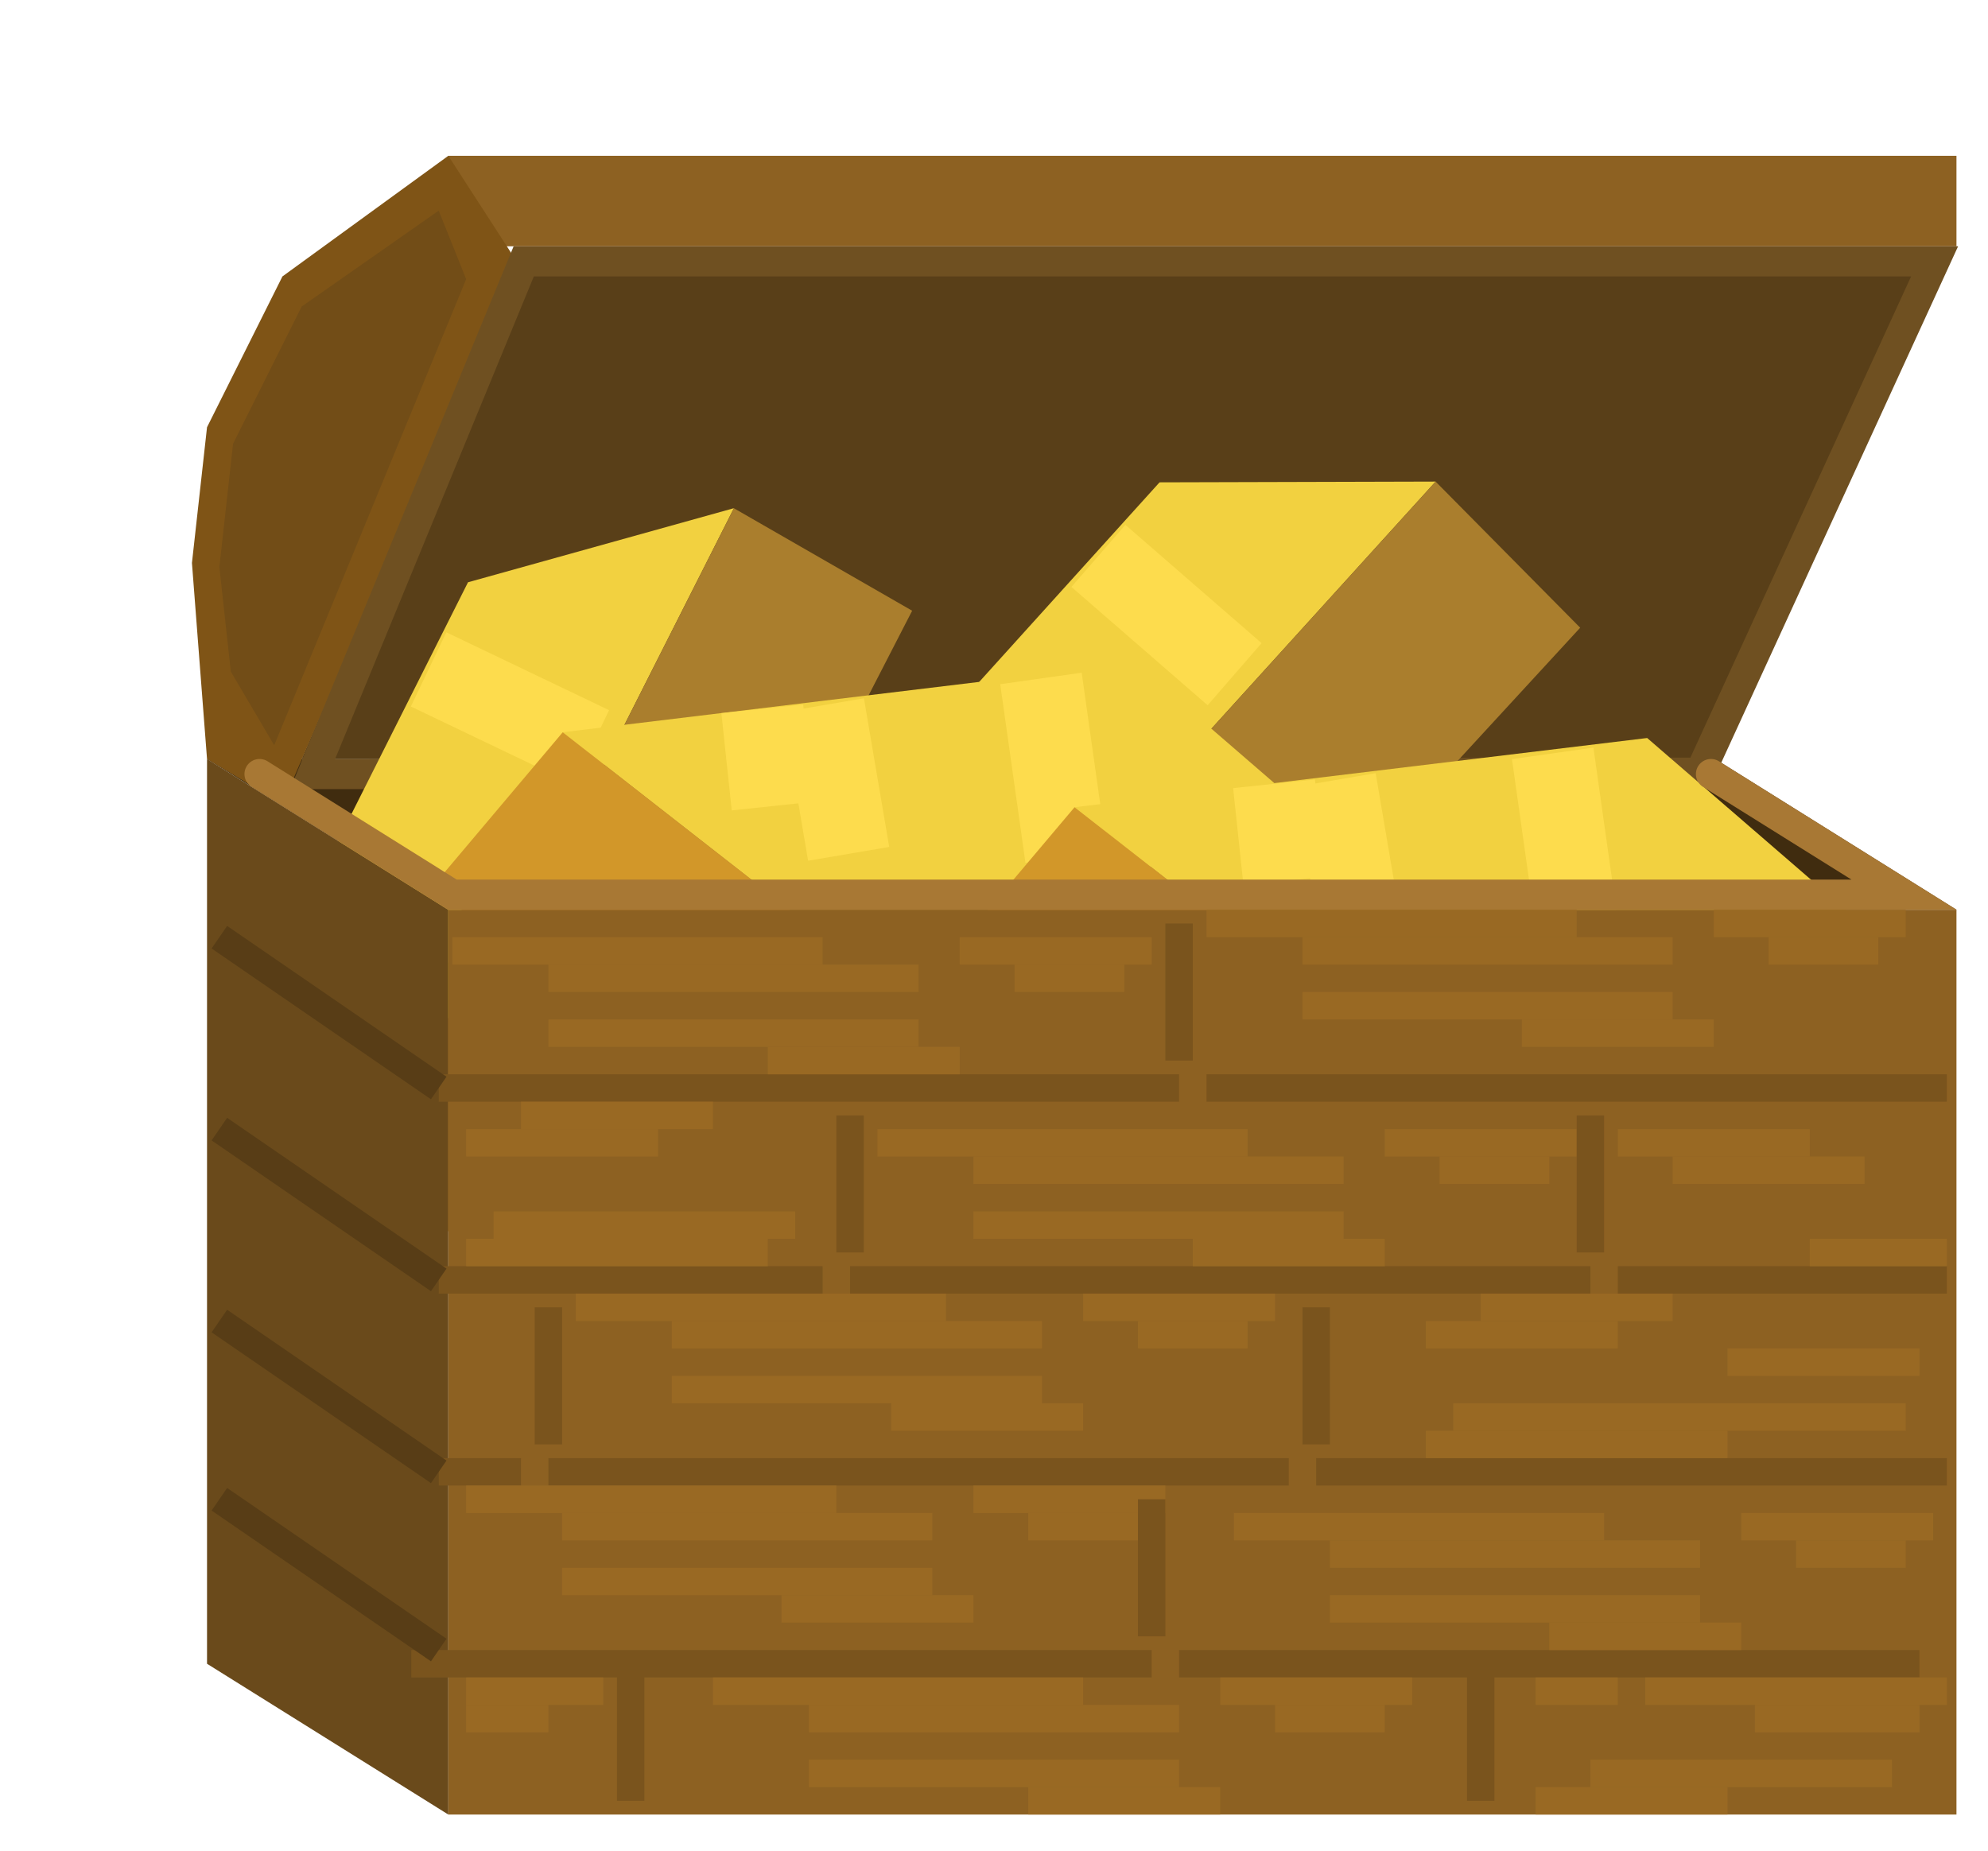 <svg width="29" height="27" viewBox="0 0 29 27" fill="none" xmlns="http://www.w3.org/2000/svg">
<path d="M3.02 11.073H25.02L28.54 13.273H6.54L3.02 11.073Z" fill="#402C0F"/>
<rect x="6.54" y="2.273" width="22" height="1.32" fill="#8D6122"/>
<path d="M7.465 3.873H28L24.798 11.073H4.4L7.465 3.873Z" fill="#593F18"/>
<path d="M6.54 2.273L7.536 3.813L4.12 11.733L3.02 11.073L2.8 8.213L3.02 6.233L4.12 4.033L6.54 2.273Z" fill="#7F5416"/>
<path d="M6.4 3.073L6.8 4.073L4 10.873L3.367 9.798L3.2 8.273L3.4 6.473L4.4 4.473L6.4 3.073Z" fill="#724D17"/>
<path d="M7.64 3.813L4.56 11.293L24.8 11.273L28.221 3.813H7.64Z" stroke="#6F5021" stroke-width="0.44" stroke-linecap="round"/>
<path d="M3.047 16.012L6.827 8.495L10.706 7.414L7.032 14.685L3.047 16.012Z" fill="#F2D140"/>
<path d="M7.032 14.686L10.706 7.415L13.306 8.91L9.085 17.114L7.032 14.686Z" fill="#AA7E2D"/>
<path d="M4.373 13.398L5.637 14.058M6.252 9.766L8.626 10.902M4.82 12.627L6.832 13.519" stroke="#FDDC4D" stroke-width="1.2"/>
<path d="M3.047 16.012L7.032 14.685L9.085 17.114L3.874 18.849L3.047 16.012Z" fill="#D29729"/>
<path d="M11.274 13.28L16.915 7.037L20.942 7.026L15.468 13.06L11.274 13.28Z" fill="#F2D140"/>
<path d="M15.468 13.06L20.942 7.026L23.051 9.158L16.803 15.946L15.468 13.06Z" fill="#AA7E2D"/>
<path d="M13.246 11.112L14.29 12.084M16.023 8.11L18.01 9.836M13.883 10.488L15.585 11.882" stroke="#FDDC4D" stroke-width="1.2"/>
<path d="M11.274 13.28L15.468 13.06L16.803 15.946L11.317 16.235L11.274 13.28Z" fill="#D29729"/>
<path d="M8.209 10.683L16.563 9.673L19.609 12.307L11.519 13.269L8.209 10.683Z" fill="#F2D140"/>
<path d="M11.519 13.269L19.609 12.307L19.802 15.3L10.632 16.323L11.519 13.269Z" fill="#AA7E2D"/>
<path d="M11.12 10.341L11.271 11.76M15.185 9.898L15.553 12.504M12.011 10.288L12.38 12.457" stroke="#FDDC4D" stroke-width="1.2"/>
<path d="M8.209 10.683L11.519 13.269L10.632 16.323L6.304 12.941L8.209 10.683Z" fill="#D29729"/>
<path d="M15.675 11.777L24.028 10.767L27.074 13.401L18.985 14.363L15.675 11.777Z" fill="#F2D140"/>
<path d="M18.984 14.363L27.074 13.401L27.267 16.394L18.097 17.417L18.984 14.363Z" fill="#AA7E2D"/>
<path d="M18.585 11.435L18.736 12.853M22.65 10.991L23.018 13.597M19.476 11.381L19.845 13.55" stroke="#FDDC4D" stroke-width="1.2"/>
<path d="M15.675 11.777L18.985 14.363L18.098 17.416L13.769 14.035L15.675 11.777Z" fill="#D29729"/>
<path d="M3.02 11.073L6.54 13.273V26.473L3.02 24.273V11.073Z" fill="#6A4A1B"/>
<rect x="6.54" y="13.273" width="22" height="13.2" fill="#8D6122"/>
<path d="M6.4 15.873H17.2" stroke="#7A541D" stroke-width="0.4"/>
<path d="M17.6 15.873H28.4" stroke="#7A541D" stroke-width="0.4"/>
<path d="M12.4 18.673H23.2" stroke="#7A541D" stroke-width="0.4"/>
<path d="M8 21.473H18.8" stroke="#7A541D" stroke-width="0.4"/>
<path d="M6 24.273H16.8" stroke="#7A541D" stroke-width="0.4"/>
<path d="M17.2 24.273H28" stroke="#7A541D" stroke-width="0.4"/>
<path d="M6.4 21.473H7.6" stroke="#7A541D" stroke-width="0.4"/>
<path d="M19.2 21.473H28.4" stroke="#7A541D" stroke-width="0.4"/>
<path d="M6.4 18.673H12" stroke="#7A541D" stroke-width="0.4"/>
<path d="M23.6 18.673H28.4" stroke="#7A541D" stroke-width="0.4"/>
<path d="M3.786 11.293L6.6 13.053H27.776L24.959 11.293" stroke="#A87834" stroke-width="0.44" stroke-linecap="round"/>
<path d="M6.4 15.873L3.2 13.673" stroke="#583D16" stroke-width="0.4"/>
<path d="M6.4 18.673L3.2 16.473" stroke="#583D16" stroke-width="0.4"/>
<path d="M6.4 21.473L3.2 19.273" stroke="#583D16" stroke-width="0.4"/>
<path d="M6.4 24.073L3.2 21.873" stroke="#583D16" stroke-width="0.4"/>
<path d="M6.6 13.873H12" stroke="#996923" stroke-width="0.4"/>
<path d="M6.8 18.273H11.2" stroke="#996923" stroke-width="0.4"/>
<path d="M7.2 17.873H11.6" stroke="#996923" stroke-width="0.4"/>
<path d="M6.8 16.673H9.6" stroke="#996923" stroke-width="0.4"/>
<path d="M7.6 16.273H10.4" stroke="#996923" stroke-width="0.4"/>
<path d="M20.8 21.073H25.2" stroke="#996923" stroke-width="0.4"/>
<path d="M21.2 20.673H27.8" stroke="#996923" stroke-width="0.4"/>
<path d="M20.8 19.473H23.6" stroke="#996923" stroke-width="0.4"/>
<path d="M21.6 19.073H24.4" stroke="#996923" stroke-width="0.4"/>
<path d="M25.2 19.873H28" stroke="#996923" stroke-width="0.4"/>
<path d="M23.6 16.673H26.4" stroke="#996923" stroke-width="0.4"/>
<path d="M24.4 17.073H27.2" stroke="#996923" stroke-width="0.4"/>
<path d="M26.4 18.273H28.4" stroke="#996923" stroke-width="0.4"/>
<path d="M6.8 24.673H8.8" stroke="#996923" stroke-width="0.4"/>
<path d="M6.8 25.073H8" stroke="#996923" stroke-width="0.4"/>
<path d="M22.4 24.673H23.6" stroke="#996923" stroke-width="0.4"/>
<path d="M22.4 26.273H25.2" stroke="#996923" stroke-width="0.4"/>
<path d="M23.2 25.873H27.6" stroke="#996923" stroke-width="0.4"/>
<path d="M24 24.673H28.4" stroke="#996923" stroke-width="0.4"/>
<path d="M25.6 25.073H28" stroke="#996923" stroke-width="0.4"/>
<path d="M8 14.273H13.4" stroke="#996923" stroke-width="0.4"/>
<path d="M8 15.073H13.4" stroke="#996923" stroke-width="0.4"/>
<path d="M11.2 15.473H14" stroke="#996923" stroke-width="0.4"/>
<path d="M14 13.873H16.8" stroke="#996923" stroke-width="0.4"/>
<path d="M14.8 14.273H16.4" stroke="#996923" stroke-width="0.4"/>
<path d="M17.6 13.473H23" stroke="#996923" stroke-width="0.4"/>
<path d="M19 13.873H24.4" stroke="#996923" stroke-width="0.4"/>
<path d="M19 14.673H24.4" stroke="#996923" stroke-width="0.4"/>
<path d="M22.2 15.073H25" stroke="#996923" stroke-width="0.4"/>
<path d="M25 13.473H27.8" stroke="#996923" stroke-width="0.4"/>
<path d="M25.8 13.873H27.4" stroke="#996923" stroke-width="0.4"/>
<path d="M12.8 16.673H18.2" stroke="#996923" stroke-width="0.4"/>
<path d="M14.2 17.073H19.6" stroke="#996923" stroke-width="0.4"/>
<path d="M14.2 17.873H19.6" stroke="#996923" stroke-width="0.4"/>
<path d="M17.4 18.273H20.2" stroke="#996923" stroke-width="0.4"/>
<path d="M20.2 16.673H23" stroke="#996923" stroke-width="0.4"/>
<path d="M21 17.073H22.6" stroke="#996923" stroke-width="0.4"/>
<path d="M8.4 19.073H13.8" stroke="#996923" stroke-width="0.4"/>
<path d="M9.8 19.473H15.2" stroke="#996923" stroke-width="0.4"/>
<path d="M9.8 20.273H15.2" stroke="#996923" stroke-width="0.4"/>
<path d="M13 20.673H15.8" stroke="#996923" stroke-width="0.4"/>
<path d="M15.8 19.073H18.6" stroke="#996923" stroke-width="0.4"/>
<path d="M16.6 19.473H18.2" stroke="#996923" stroke-width="0.4"/>
<path d="M18 22.273H23.4" stroke="#996923" stroke-width="0.4"/>
<path d="M19.4 22.673H24.8" stroke="#996923" stroke-width="0.4"/>
<path d="M19.4 23.473H24.8" stroke="#996923" stroke-width="0.4"/>
<path d="M22.6 23.873H25.4" stroke="#996923" stroke-width="0.4"/>
<path d="M25.4 22.273H28.2" stroke="#996923" stroke-width="0.4"/>
<path d="M26.2 22.673H27.8" stroke="#996923" stroke-width="0.4"/>
<path d="M6.8 21.873H12.2" stroke="#996923" stroke-width="0.4"/>
<path d="M8.2 22.273H13.6" stroke="#996923" stroke-width="0.4"/>
<path d="M8.2 23.073H13.6" stroke="#996923" stroke-width="0.4"/>
<path d="M11.4 23.473H14.2" stroke="#996923" stroke-width="0.4"/>
<path d="M14.2 21.873H17" stroke="#996923" stroke-width="0.4"/>
<path d="M15 22.273H16.6" stroke="#996923" stroke-width="0.4"/>
<path d="M10.4 24.673H15.8" stroke="#996923" stroke-width="0.4"/>
<path d="M11.8 25.073H17.2" stroke="#996923" stroke-width="0.4"/>
<path d="M11.8 25.873H17.2" stroke="#996923" stroke-width="0.4"/>
<path d="M15 26.273H17.8" stroke="#996923" stroke-width="0.4"/>
<path d="M17.8 24.673H20.6" stroke="#996923" stroke-width="0.4"/>
<path d="M18.6 25.073H20.2" stroke="#996923" stroke-width="0.4"/>
<path d="M17.2 15.473L17.2 13.473" stroke="#7A541D" stroke-width="0.4"/>
<path d="M12.4 18.273L12.4 16.273" stroke="#7A541D" stroke-width="0.4"/>
<path d="M23.2 18.273L23.2 16.273" stroke="#7A541D" stroke-width="0.4"/>
<path d="M19.2 21.073L19.2 19.073" stroke="#7A541D" stroke-width="0.4"/>
<path d="M8 21.073L8 19.073" stroke="#7A541D" stroke-width="0.4"/>
<path d="M16.8 23.873L16.8 21.873" stroke="#7A541D" stroke-width="0.4"/>
<path d="M9.2 26.273L9.2 24.273" stroke="#7A541D" stroke-width="0.4"/>
<path d="M21.6 26.273L21.6 24.273" stroke="#7A541D" stroke-width="0.4"/>
</svg>
